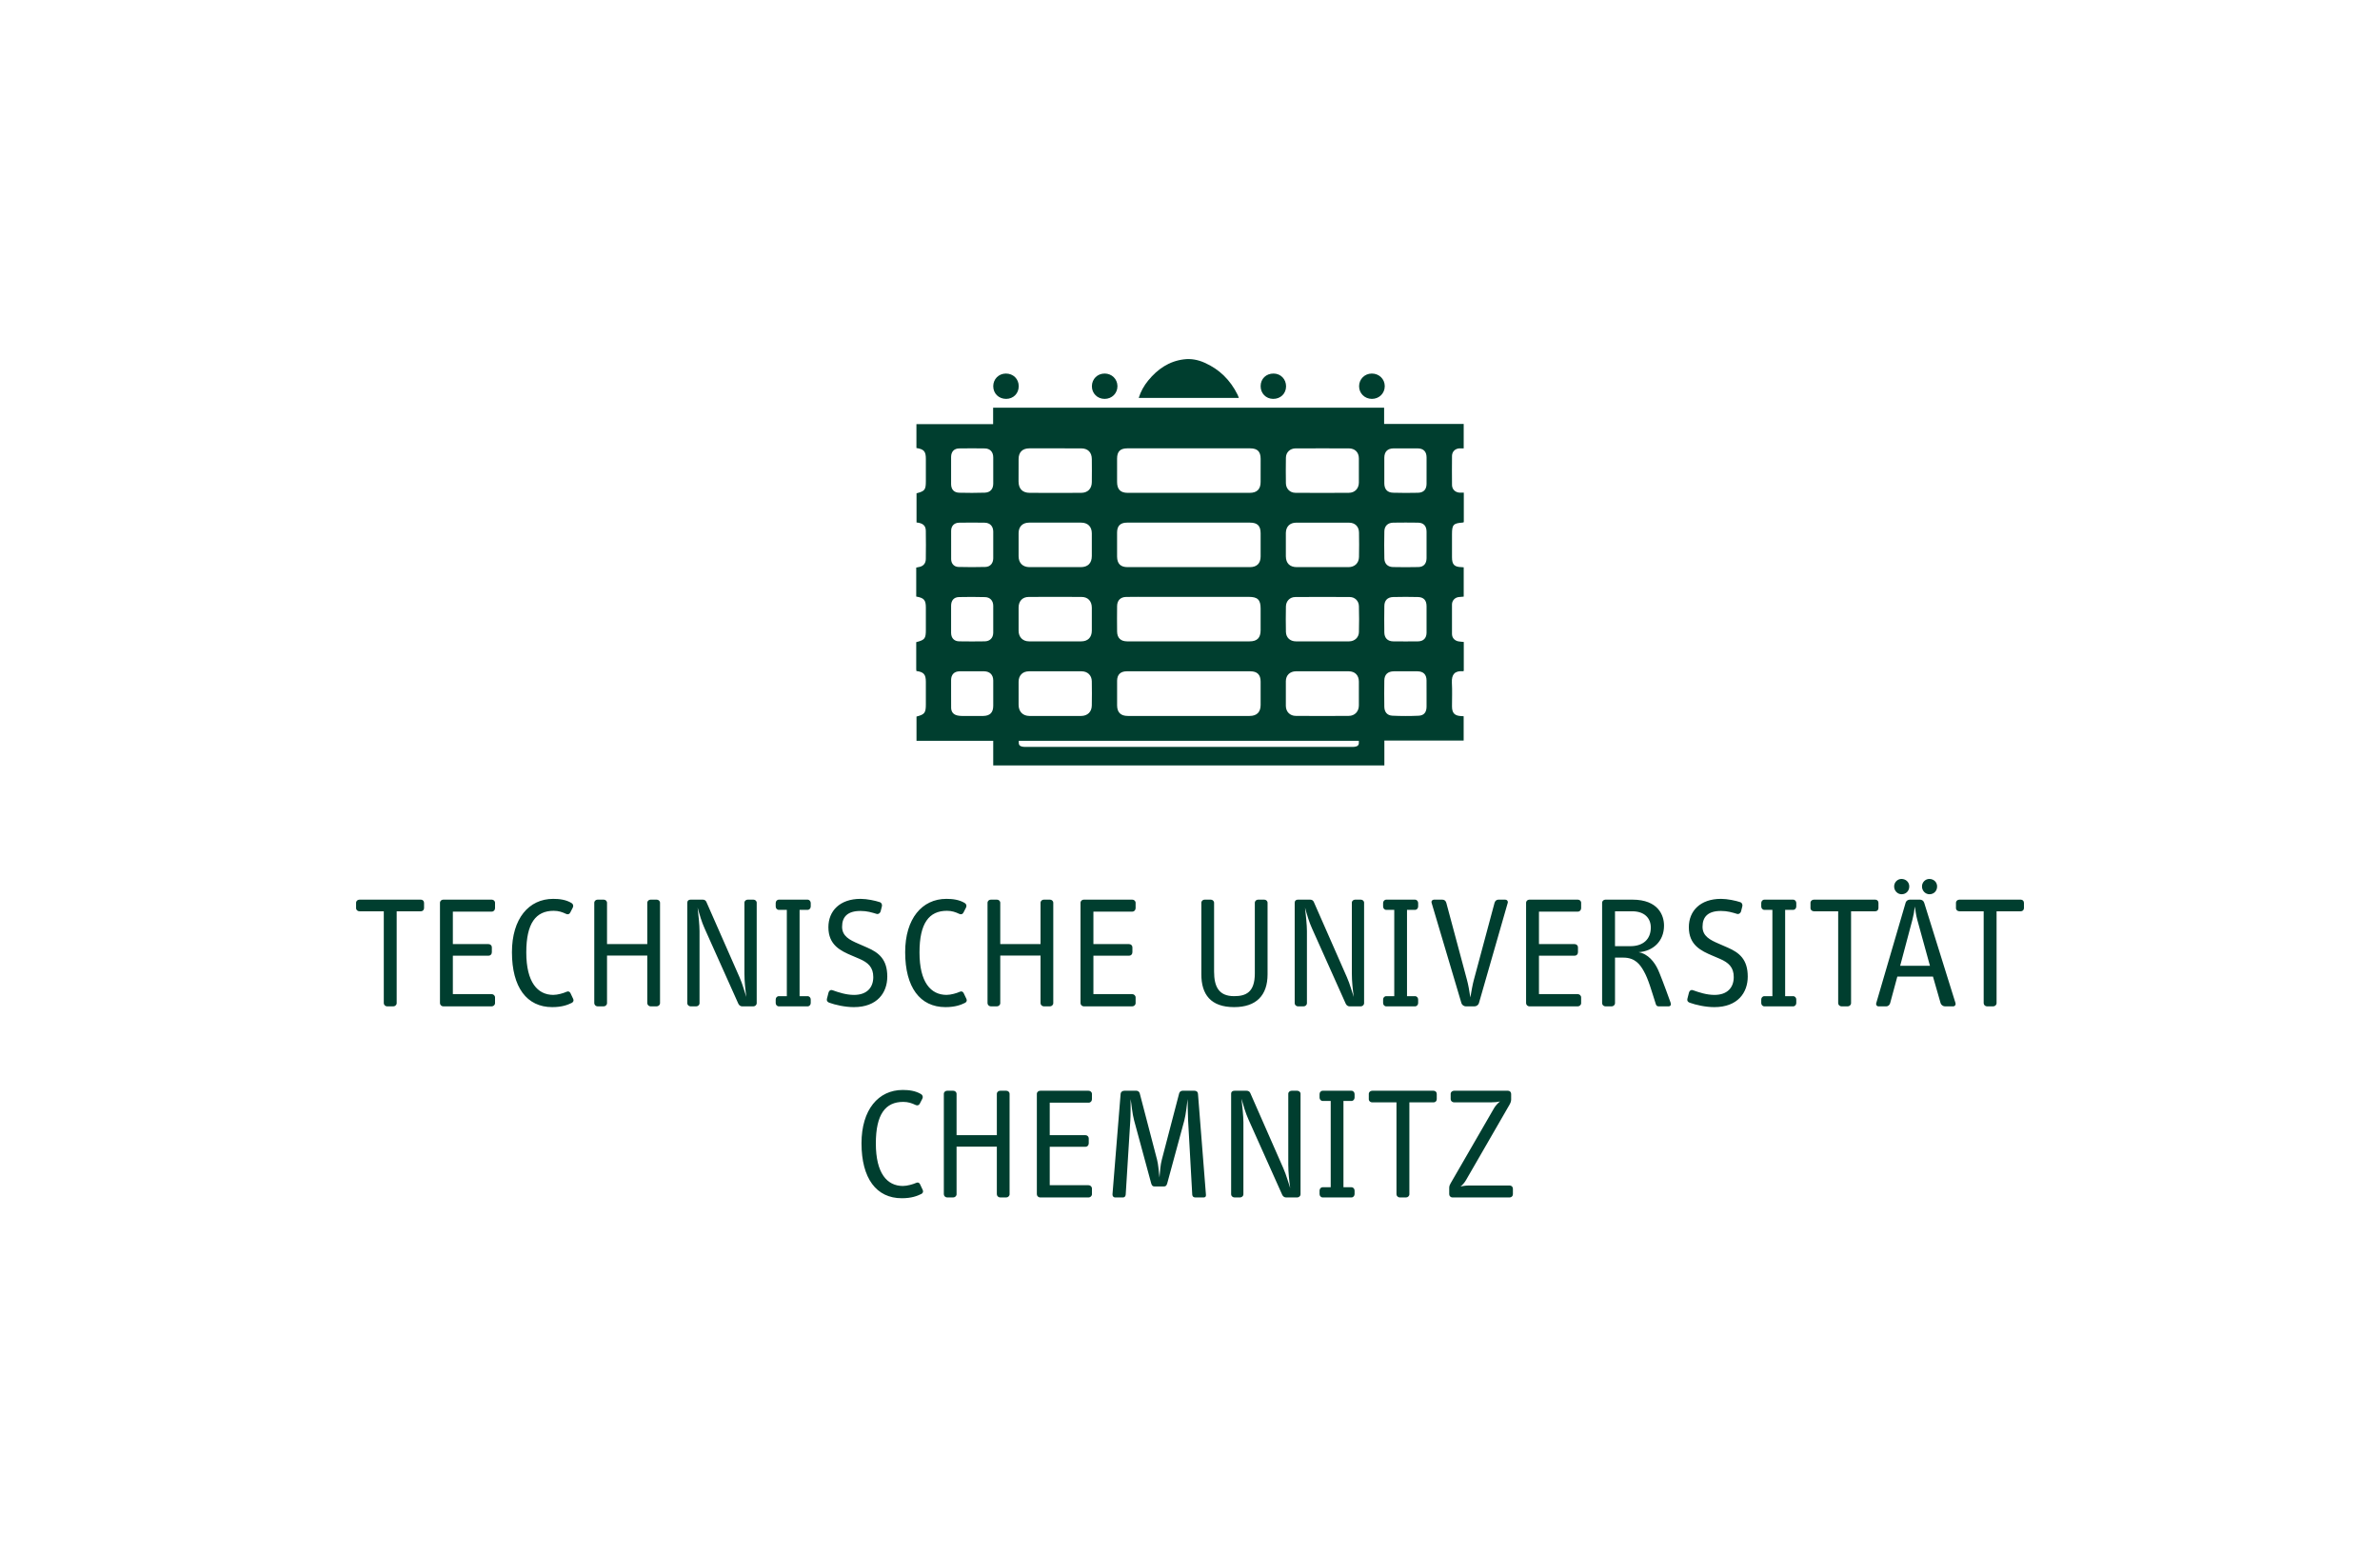 <?xml version="1.0" encoding="utf-8"?>
<!-- Generator: Adobe Illustrator 16.0.3, SVG Export Plug-In . SVG Version: 6.00 Build 0)  -->
<!DOCTYPE svg PUBLIC "-//W3C//DTD SVG 1.1//EN" "http://www.w3.org/Graphics/SVG/1.1/DTD/svg11.dtd">
<svg version="1.1" id="Ebene_1" xmlns="http://www.w3.org/2000/svg" xmlns:xlink="http://www.w3.org/1999/xlink" x="0px" y="0px"
	 width="202.141px" height="132.083px" viewBox="0 0 202.141 132.083" enable-background="new 0 0 202.141 132.083"
	 xml:space="preserve">
<g>
	<path fill="#003E2F" d="M105.099,33.491c-0.61-1.223-1.528-2.132-2.779-2.688c-0.559-0.253-1.147-0.368-1.76-0.292
		c-1.276,0.154-2.248,0.835-3.039,1.798c-0.358,0.439-0.635,0.923-0.805,1.479h8.504C105.173,33.67,105.143,33.574,105.099,33.491"
		/>
	<path fill="#003E2F" d="M116.52,33.869c0.618,0,1.095-0.473,1.092-1.083c-0.003-0.606-0.484-1.072-1.104-1.068
		c-0.601,0.003-1.073,0.473-1.076,1.068C115.424,33.393,115.906,33.869,116.52,33.869"/>
	<path fill="#003E2F" d="M108.122,33.869c0.635,0.008,1.105-0.445,1.108-1.061c0.002-0.613-0.451-1.083-1.054-1.09
		c-0.637-0.008-1.104,0.442-1.106,1.065C107.064,33.393,107.516,33.859,108.122,33.869"/>
	<path fill="#003E2F" d="M85.455,33.869c0.612-0.003,1.068-0.458,1.068-1.073c0.004-0.62-0.464-1.078-1.089-1.078
		c-0.611,0.003-1.071,0.465-1.075,1.072C84.358,33.411,84.826,33.869,85.455,33.869"/>
	<path fill="#003E2F" d="M93.82,33.869c0.621,0,1.095-0.477,1.089-1.088c-0.008-0.601-0.483-1.063-1.089-1.063
		c-0.608,0-1.073,0.458-1.081,1.063C92.728,33.396,93.198,33.869,93.82,33.869"/>
	<path fill="#003E2F" d="M124.227,44.372c0.026-0.004,0.056-0.018,0.099-0.033V41.83c-0.135,0-0.249,0.003-0.367,0
		c-0.37-0.027-0.631-0.286-0.635-0.651c-0.009-0.825-0.009-1.647,0-2.469c0.005-0.359,0.258-0.611,0.614-0.638
		c0.126-0.006,0.251,0,0.379,0v-2.075h-6.759v-1.38H84.349v1.398h-6.514v2.026c0.646,0.102,0.801,0.288,0.801,0.925v1.875
		c0,0.748-0.082,0.86-0.792,1.045v2.476c0.536,0.056,0.78,0.262,0.788,0.697c0.013,0.804,0.013,1.606,0,2.41
		c-0.005,0.4-0.246,0.637-0.638,0.686c-0.056,0.007-0.11,0.022-0.176,0.039v1.231v1.229c0.67,0.117,0.818,0.296,0.818,0.944v1.873
		c0,0.75-0.085,0.865-0.818,1.054v2.282c0,0.058,0.011,0.114,0.015,0.169c0.622,0.081,0.803,0.288,0.803,0.917
		c0.001,0.636,0,1.27,0,1.905c0,0.736-0.099,0.865-0.794,1.045v2.056h6.516v2.095h33.221v-2.116h6.735v-2.064
		c-0.07-0.003-0.121-0.006-0.169-0.009c-0.596-0.019-0.822-0.247-0.822-0.835c0-0.667,0.028-1.332-0.009-1.995
		c-0.038-0.729,0.257-1.031,0.946-0.98c0.018,0,0.03-0.014,0.064-0.034v-2.453c-0.172-0.018-0.331-0.024-0.484-0.056
		c-0.318-0.074-0.518-0.309-0.518-0.632c-0.003-0.834-0.006-1.664,0-2.498c0.004-0.323,0.239-0.582,0.563-0.625
		c0.144-0.017,0.289-0.024,0.433-0.038V48.17c-0.074-0.008-0.136-0.01-0.191-0.015c-0.608-0.016-0.804-0.22-0.804-0.836v-1.967
		C123.323,44.553,123.438,44.428,124.227,44.372 M109.216,38.862c0.007-0.461,0.354-0.786,0.823-0.79
		c0.763-0.006,1.525-0.003,2.289-0.003c0.744,0,1.487,0,2.225,0.003c0.526,0,0.858,0.329,0.86,0.849
		c0.003,0.684,0.003,1.364,0,2.048c0,0.507-0.34,0.872-0.847,0.875c-1.514,0.012-3.03,0.012-4.543,0
		c-0.466-0.003-0.801-0.349-0.808-0.813C109.204,40.309,109.204,39.583,109.216,38.862 M94.877,38.942
		c0.002-0.606,0.265-0.87,0.866-0.873h5.233h5.206c0.617,0.003,0.886,0.269,0.888,0.89c0.001,0.652,0.001,1.309-0.002,1.96
		c0,0.625-0.31,0.928-0.935,0.928c-3.447,0.004-6.896,0.004-10.349,0c-0.614,0-0.903-0.289-0.907-0.915
		C94.872,40.271,94.873,39.605,94.877,38.942 M94.877,45.206c0.006-0.561,0.28-0.83,0.849-0.83h5.265h5.171
		c0.637,0,0.905,0.269,0.907,0.903c0.001,0.655,0.001,1.31,0,1.967c-0.002,0.594-0.322,0.909-0.916,0.909H95.771
		c-0.597,0-0.888-0.291-0.894-0.897C94.872,46.576,94.872,45.893,94.877,45.206 M106.133,54.457h-5.199h-5.199
		c-0.542,0-0.848-0.286-0.856-0.833c-0.01-0.72-0.008-1.445,0-2.169c0.008-0.47,0.285-0.758,0.758-0.769
		c0.663-0.013,1.327-0.006,1.99-0.006h8.44c0.75,0,1.002,0.249,1.002,0.989c0,0.616,0.001,1.23,0,1.843
		C107.067,54.161,106.773,54.457,106.133,54.457 M107.069,57.869c0.001,0.664,0.001,1.325,0,1.992
		c-0.002,0.61-0.325,0.93-0.939,0.93c-3.444,0.003-6.892,0.003-10.338,0c-0.599,0-0.905-0.295-0.913-0.884
		c-0.007-0.704-0.008-1.41,0-2.111C94.887,57.274,95.174,57,95.703,57c1.754-0.003,3.507,0,5.259,0h5.229
		C106.779,57,107.067,57.283,107.069,57.869 M80.78,38.796c0.005-0.445,0.253-0.714,0.687-0.72c0.722-0.01,1.447-0.014,2.171,0
		c0.455,0.006,0.72,0.298,0.721,0.764c0.004,0.743,0.004,1.487,0,2.227c-0.001,0.462-0.26,0.753-0.721,0.766
		c-0.724,0.023-1.447,0.023-2.167,0.004c-0.449-0.013-0.684-0.277-0.691-0.724c-0.004-0.387,0-0.772,0-1.158
		C80.78,39.569,80.776,39.184,80.78,38.796 M80.78,51.42c0.005-0.435,0.235-0.709,0.659-0.723c0.744-0.017,1.487-0.017,2.226,0.004
		c0.43,0.01,0.691,0.309,0.694,0.733c0.004,0.759,0.004,1.524,0,2.288c-0.003,0.439-0.278,0.726-0.721,0.733
		c-0.724,0.014-1.447,0.011-2.167,0c-0.435-0.007-0.686-0.277-0.691-0.718c-0.004-0.386,0-0.775,0-1.16
		C80.78,52.191,80.776,51.806,80.78,51.42 M83.512,60.791c-0.603,0.007-1.207,0.003-1.811,0c-0.127,0-0.258-0.012-0.383-0.04
		c-0.342-0.074-0.528-0.302-0.535-0.649c-0.009-0.405-0.003-0.813-0.003-1.219c0-0.386-0.004-0.772,0-1.157
		c0.007-0.452,0.268-0.719,0.721-0.726c0.696-0.005,1.389-0.003,2.082,0c0.485,0.007,0.775,0.298,0.776,0.782
		c0.004,0.712,0.004,1.427,0,2.138C84.359,60.496,84.093,60.779,83.512,60.791 M84.359,47.413c-0.007,0.417-0.257,0.715-0.668,0.726
		c-0.764,0.021-1.526,0.021-2.286,0c-0.379-0.011-0.618-0.288-0.621-0.662c-0.008-0.805-0.008-1.607-0.001-2.408
		c0.002-0.406,0.253-0.676,0.663-0.687c0.733-0.014,1.466-0.014,2.198,0c0.442,0.011,0.708,0.302,0.715,0.744
		c0.005,0.386,0,0.773,0,1.158C84.359,46.663,84.367,47.037,84.359,47.413 M86.513,38.983c0.003-0.591,0.325-0.911,0.919-0.914h2.2
		c0.732,0,1.466,0,2.198,0.003c0.565,0,0.899,0.335,0.902,0.905c0.007,0.653,0.009,1.308,0,1.959
		c-0.004,0.562-0.348,0.911-0.905,0.911c-1.456,0.009-2.912,0.009-4.369,0c-0.615,0-0.945-0.345-0.949-0.964
		C86.508,40.248,86.508,39.619,86.513,38.983 M91.799,48.155c-0.723,0.005-1.444,0-2.168,0c-0.731,0-1.466,0.005-2.201,0
		c-0.571-0.007-0.914-0.352-0.917-0.928c-0.005-0.656-0.005-1.307,0-1.961c0.003-0.551,0.335-0.887,0.887-0.89h4.427
		c0.563,0.003,0.902,0.339,0.905,0.908c0.007,0.642,0.007,1.287,0,1.929C92.729,47.819,92.396,48.152,91.799,48.155 M92.732,51.594
		c0.007,0.653,0.007,1.31,0,1.961c-0.004,0.571-0.345,0.902-0.902,0.902c-0.743,0.004-1.486,0-2.229,0c-0.733,0-1.466,0.004-2.199,0
		c-0.532,0-0.886-0.356-0.889-0.893c-0.005-0.66-0.005-1.324,0-1.986c0.003-0.537,0.329-0.892,0.859-0.892
		c1.492-0.01,2.99-0.01,4.484,0C92.401,50.686,92.729,51.041,92.732,51.594 M86.513,57.888C86.516,57.345,86.856,57,87.401,57
		c0.743-0.003,1.485,0,2.227,0c0.747,0,1.487-0.003,2.23,0c0.513,0,0.866,0.34,0.872,0.848c0.013,0.685,0.013,1.368,0,2.052
		c-0.006,0.54-0.359,0.886-0.9,0.891c-1.468,0.003-2.934,0.003-4.4,0c-0.563-0.005-0.914-0.372-0.917-0.94
		C86.508,59.194,86.508,58.542,86.513,57.888 M115.054,63.409c-0.105,0.017-0.217,0.009-0.322,0.009
		c-9.174,0.004-18.342,0.004-27.509,0c-0.11,0-0.221,0.008-0.327-0.009c-0.316-0.049-0.391-0.148-0.368-0.506h28.882
		C115.438,63.254,115.37,63.356,115.054,63.409 M115.413,59.897c0,0.517-0.35,0.889-0.867,0.889c-1.497,0.012-2.991,0.012-4.486,0
		c-0.499,0-0.842-0.351-0.849-0.844c-0.007-0.702-0.007-1.407,0-2.111c0.007-0.498,0.35-0.827,0.854-0.831
		c0.761-0.003,1.522,0,2.287,0c0.729,0,1.464-0.003,2.197,0c0.532,0,0.864,0.336,0.864,0.876
		C115.416,58.549,115.416,59.223,115.413,59.897 M115.418,53.67c-0.009,0.462-0.37,0.785-0.835,0.787c-0.762,0.004-1.525,0-2.285,0
		c-0.743,0-1.485,0.004-2.229,0c-0.486,0-0.837-0.311-0.852-0.798c-0.016-0.723-0.014-1.447,0-2.169
		c0.013-0.455,0.337-0.793,0.793-0.796c1.544-0.014,3.087-0.014,4.633,0c0.439,0.003,0.77,0.337,0.774,0.779
		C115.438,52.206,115.438,52.936,115.418,53.67 M115.424,47.29c-0.008,0.519-0.361,0.858-0.887,0.865c-0.745,0.005-1.488,0-2.23,0
		c-0.722,0-1.443,0.005-2.17,0c-0.585-0.003-0.919-0.325-0.926-0.918c-0.007-0.661-0.007-1.325,0-1.989
		c0.011-0.541,0.344-0.869,0.88-0.869c1.494-0.007,2.99-0.007,4.484,0c0.506,0,0.841,0.323,0.849,0.83
		C115.438,45.902,115.438,46.596,115.424,47.29 M121.162,58.896c0,0.369,0.002,0.735,0,1.102c-0.002,0.473-0.209,0.753-0.673,0.774
		c-0.74,0.033-1.487,0.033-2.227-0.003c-0.451-0.021-0.684-0.315-0.688-0.774c-0.011-0.734-0.011-1.466,0-2.199
		c0.004-0.522,0.291-0.792,0.824-0.796c0.663-0.003,1.327-0.003,1.986,0c0.505,0.004,0.772,0.267,0.776,0.768
		C121.164,58.146,121.162,58.522,121.162,58.896 M121.162,52.577c0,0.385,0.007,0.77,0,1.155c-0.006,0.453-0.27,0.72-0.721,0.725
		c-0.705,0.009-1.407,0.009-2.112,0c-0.474-0.005-0.75-0.286-0.754-0.766c-0.011-0.743-0.011-1.483,0.002-2.229
		c0.002-0.477,0.264-0.754,0.751-0.768c0.703-0.018,1.406-0.018,2.107,0c0.492,0.014,0.727,0.285,0.727,0.782
		C121.164,51.844,121.162,52.208,121.162,52.577 M121.162,46.268c0,0.377,0.002,0.753,0,1.127c-0.004,0.467-0.244,0.744-0.694,0.753
		c-0.724,0.014-1.449,0.019-2.17,0c-0.442-0.013-0.717-0.293-0.721-0.742c-0.014-0.761-0.018-1.525,0-2.287
		c0.007-0.456,0.294-0.733,0.754-0.74c0.705-0.011,1.406-0.011,2.112,0c0.468,0.007,0.715,0.28,0.719,0.76
		C121.164,45.517,121.162,45.893,121.162,46.268 M121.162,41.088c-0.006,0.476-0.25,0.742-0.73,0.753
		c-0.699,0.015-1.404,0.019-2.107-0.004c-0.5-0.013-0.747-0.293-0.751-0.802c-0.005-0.723-0.005-1.444,0-2.167
		c0.004-0.517,0.271-0.788,0.785-0.796c0.682-0.006,1.368-0.006,2.051,0c0.489,0.008,0.747,0.264,0.753,0.757
		c0.004,0.377,0,0.751,0,1.131C121.162,40.333,121.169,40.709,121.162,41.088"/>
	<path fill="#003E2F" d="M78.376,101.051l-0.242-0.513c-0.055-0.108-0.177-0.177-0.34-0.094c-0.229,0.106-0.743,0.256-1.107,0.256
		c-1.339,0-2.299-1.066-2.299-3.61c0-2.473,0.811-3.529,2.325-3.529c0.419,0,0.73,0.109,1.041,0.258
		c0.162,0.083,0.299,0.026,0.366-0.107l0.216-0.419c0.081-0.15,0.026-0.313-0.108-0.392c-0.474-0.285-1.027-0.353-1.555-0.353
		c-2.069,0-3.503,1.677-3.503,4.527c0,2.977,1.259,4.667,3.422,4.667c0.825,0,1.31-0.191,1.663-0.365
		C78.362,101.323,78.443,101.2,78.376,101.051 M85.747,101.404v-8.521c0-0.161-0.135-0.269-0.284-0.269H84.95
		c-0.149,0-0.285,0.107-0.285,0.269v3.502h-3.421v-3.502c0-0.161-0.136-0.269-0.284-0.269h-0.515c-0.148,0-0.282,0.107-0.282,0.269
		v8.521c0,0.146,0.134,0.271,0.282,0.271h0.515c0.148,0,0.284-0.124,0.284-0.271V97.36h3.421v4.044c0,0.146,0.136,0.271,0.285,0.271
		h0.513C85.612,101.675,85.747,101.551,85.747,101.404 M92.742,101.404v-0.486c0-0.163-0.137-0.284-0.301-0.284h-3.284v-3.259h3.029
		c0.164,0,0.285-0.122,0.285-0.3v-0.416c0-0.15-0.121-0.273-0.285-0.273h-3.029v-2.758h3.3c0.176,0,0.285-0.135,0.285-0.296v-0.448
		c0-0.161-0.137-0.269-0.285-0.269h-4.109c-0.151,0-0.285,0.107-0.285,0.269v8.521c0,0.146,0.134,0.271,0.285,0.271h4.109
		C92.605,101.675,92.742,101.551,92.742,101.404 M102.424,101.444l-0.676-8.571c-0.014-0.177-0.137-0.258-0.298-0.258h-1.014
		c-0.135,0-0.256,0.095-0.285,0.216l-1.471,5.626c-0.122,0.445-0.162,1.027-0.203,1.526c-0.056-0.499-0.097-1.096-0.205-1.514
		L96.8,92.831c-0.028-0.108-0.136-0.216-0.272-0.216h-1.042c-0.16,0-0.296,0.107-0.308,0.258l-0.691,8.531
		c-0.012,0.146,0.081,0.271,0.217,0.271h0.675c0.137,0,0.217-0.096,0.231-0.245l0.391-6.286c0.026-0.338,0.026-1.393,0.026-1.824
		c0.082,0.458,0.136,1.229,0.3,1.824l1.445,5.326c0.055,0.191,0.123,0.272,0.285,0.272h0.796c0.165,0,0.231-0.081,0.286-0.272
		l1.447-5.326c0.147-0.554,0.228-1.445,0.282-1.824c0,0.458,0.028,1.513,0.043,1.838l0.351,6.287c0.014,0.135,0.094,0.23,0.258,0.23
		h0.715C102.385,101.675,102.438,101.579,102.424,101.444 M110.459,101.417v-8.544c0-0.15-0.135-0.258-0.283-0.258h-0.475
		c-0.146,0-0.283,0.107-0.283,0.258v6.015c0,0.663,0.081,1.395,0.163,1.989c-0.163-0.461-0.313-1.068-0.582-1.677l-2.811-6.397
		c-0.055-0.12-0.166-0.188-0.314-0.188h-1.026c-0.161,0-0.284,0.081-0.284,0.258v8.544c0,0.134,0.135,0.258,0.284,0.258h0.473
		c0.151,0,0.285-0.124,0.285-0.258v-6.124c0-0.515-0.092-1.419-0.164-2.001c0.164,0.582,0.341,1.203,0.598,1.768l2.866,6.398
		c0.067,0.136,0.19,0.217,0.325,0.217h0.945C110.324,101.675,110.459,101.551,110.459,101.417 M115.049,101.39v-0.297
		c0-0.15-0.108-0.285-0.27-0.285h-0.675v-7.325h0.675c0.161,0,0.27-0.138,0.27-0.287V92.9c0-0.15-0.108-0.285-0.27-0.285h-2.432
		c-0.165,0-0.272,0.135-0.272,0.285v0.295c0,0.149,0.107,0.287,0.272,0.287h0.675v7.325h-0.675c-0.165,0-0.272,0.135-0.272,0.285
		v0.297c0,0.149,0.107,0.285,0.272,0.285h2.432C114.94,101.675,115.049,101.539,115.049,101.39 M122.028,93.332v-0.448
		c0-0.161-0.121-0.269-0.27-0.269h-5.205c-0.163,0-0.296,0.107-0.296,0.269v0.448c0,0.161,0.133,0.27,0.296,0.27h2.054v7.803
		c0,0.146,0.135,0.271,0.285,0.271h0.526c0.149,0,0.285-0.124,0.285-0.271v-7.803h2.055
		C121.907,93.602,122.028,93.493,122.028,93.332 M128.496,101.404v-0.476c0-0.147-0.119-0.268-0.269-0.268h-3.476
		c-0.271,0-0.539,0.053-0.704,0.081c0.165-0.123,0.354-0.326,0.5-0.598l3.651-6.326c0.081-0.137,0.149-0.3,0.149-0.444v-0.49
		c0-0.161-0.121-0.269-0.271-0.269h-4.569c-0.162,0-0.297,0.107-0.297,0.269v0.448c0,0.15,0.135,0.27,0.297,0.27h3.109
		c0.313,0,0.579-0.026,0.783-0.083c-0.161,0.138-0.365,0.342-0.5,0.571l-3.689,6.38c-0.058,0.095-0.123,0.23-0.123,0.38v0.555
		c0,0.146,0.123,0.271,0.271,0.271h4.868C128.377,101.675,128.496,101.551,128.496,101.404"/>
	<path fill="#003E2F" d="M36.016,77.106v-0.447c0-0.162-0.122-0.271-0.27-0.271H30.54c-0.162,0-0.297,0.108-0.297,0.271v0.447
		c0,0.163,0.135,0.271,0.297,0.271h2.056v7.8c0,0.15,0.135,0.273,0.284,0.273h0.528c0.148,0,0.283-0.123,0.283-0.273v-7.8h2.055
		C35.894,77.377,36.016,77.27,36.016,77.106 M42.045,85.177v-0.484c0-0.162-0.135-0.283-0.297-0.283h-3.286v-3.261h3.03
		c0.161,0,0.282-0.12,0.282-0.297v-0.419c0-0.147-0.121-0.27-0.282-0.27h-3.03v-2.758h3.299c0.176,0,0.284-0.136,0.284-0.299v-0.447
		c0-0.162-0.135-0.271-0.284-0.271h-4.11c-0.149,0-0.283,0.108-0.283,0.271v8.518c0,0.15,0.134,0.273,0.283,0.273h4.11
		C41.91,85.45,42.045,85.327,42.045,85.177 M48.688,84.826l-0.243-0.512c-0.055-0.107-0.177-0.178-0.339-0.098
		c-0.229,0.109-0.743,0.26-1.11,0.26c-1.335,0-2.297-1.067-2.297-3.609c0-2.478,0.812-3.531,2.325-3.531
		c0.421,0,0.731,0.109,1.042,0.256c0.163,0.082,0.298,0.029,0.365-0.106l0.217-0.42c0.081-0.149,0.026-0.312-0.11-0.393
		c-0.472-0.284-1.026-0.351-1.553-0.351c-2.071,0-3.504,1.677-3.504,4.529c0,2.975,1.259,4.663,3.422,4.663
		c0.825,0,1.311-0.188,1.663-0.362C48.673,85.097,48.754,84.976,48.688,84.826 M56.058,85.177v-8.518
		c0-0.162-0.136-0.271-0.284-0.271h-0.514c-0.149,0-0.284,0.108-0.284,0.271v3.504h-3.42v-3.504c0-0.162-0.136-0.271-0.284-0.271
		h-0.515c-0.148,0-0.284,0.108-0.284,0.271v8.518c0,0.15,0.136,0.273,0.284,0.273h0.515c0.148,0,0.284-0.123,0.284-0.273v-4.042
		h3.42v4.042c0,0.15,0.135,0.273,0.284,0.273h0.514C55.921,85.45,56.058,85.327,56.058,85.177 M64.269,85.192v-8.546
		c0-0.149-0.136-0.258-0.284-0.258h-0.475c-0.148,0-0.284,0.108-0.284,0.258v6.019c0,0.66,0.082,1.391,0.162,1.986
		c-0.162-0.46-0.31-1.068-0.579-1.676l-2.815-6.396c-0.053-0.122-0.161-0.191-0.31-0.191h-1.026c-0.164,0-0.285,0.083-0.285,0.258
		v8.546c0,0.135,0.134,0.258,0.285,0.258h0.471c0.149,0,0.284-0.123,0.284-0.258v-6.126c0-0.513-0.094-1.419-0.162-2.001
		c0.162,0.582,0.339,1.205,0.595,1.771l2.866,6.396c0.068,0.136,0.19,0.218,0.325,0.218h0.948
		C64.132,85.45,64.269,85.327,64.269,85.192 M68.858,85.166v-0.298c0-0.151-0.11-0.284-0.271-0.284h-0.676v-7.328h0.676
		c0.161,0,0.271-0.135,0.271-0.284v-0.299c0-0.148-0.11-0.284-0.271-0.284h-2.433c-0.163,0-0.271,0.136-0.271,0.284v0.299
		c0,0.149,0.108,0.284,0.271,0.284h0.674v7.328h-0.674c-0.163,0-0.271,0.133-0.271,0.284v0.298c0,0.149,0.108,0.284,0.271,0.284
		h2.433C68.749,85.45,68.858,85.315,68.858,85.166 M75.36,82.921c0-1.448-0.703-2.029-1.703-2.462l-0.743-0.325
		c-0.757-0.323-1.393-0.646-1.393-1.443c0-0.84,0.459-1.343,1.568-1.343c0.554,0,0.946,0.124,1.392,0.259
		c0.109,0.026,0.27-0.067,0.311-0.218l0.11-0.432c0.039-0.148-0.042-0.311-0.162-0.351c-0.407-0.135-1.097-0.284-1.651-0.284
		c-1.758,0-2.731,1.025-2.731,2.407c0,1.514,1.026,2.002,2.014,2.419l0.635,0.271c0.717,0.312,1.163,0.704,1.163,1.541
		c0,0.907-0.553,1.517-1.635,1.517c-0.676,0-1.327-0.219-1.812-0.394c-0.189-0.066-0.312,0.041-0.352,0.19l-0.135,0.525
		c-0.04,0.15,0.014,0.271,0.189,0.339c0.514,0.189,1.353,0.377,2.096,0.377C74.509,85.515,75.36,84.286,75.36,82.921 M82.086,84.826
		l-0.245-0.512c-0.054-0.107-0.175-0.178-0.337-0.098c-0.23,0.109-0.743,0.26-1.108,0.26c-1.34,0-2.3-1.067-2.3-3.609
		c0-2.478,0.812-3.531,2.325-3.531c0.42,0,0.732,0.109,1.042,0.256c0.162,0.082,0.298,0.029,0.366-0.106l0.216-0.42
		c0.081-0.149,0.028-0.312-0.108-0.393c-0.474-0.284-1.027-0.351-1.556-0.351c-2.068,0-3.502,1.677-3.502,4.529
		c0,2.975,1.259,4.663,3.422,4.663c0.824,0,1.312-0.188,1.662-0.362C82.073,85.097,82.154,84.976,82.086,84.826 M89.458,85.177
		v-8.518c0-0.162-0.134-0.271-0.284-0.271h-0.514c-0.149,0-0.284,0.108-0.284,0.271v3.504h-3.421v-3.504
		c0-0.162-0.135-0.271-0.285-0.271h-0.512c-0.15,0-0.285,0.108-0.285,0.271v8.518c0,0.15,0.135,0.273,0.285,0.273h0.512
		c0.15,0,0.285-0.123,0.285-0.273v-4.042h3.421v4.042c0,0.15,0.135,0.273,0.284,0.273h0.514
		C89.323,85.45,89.458,85.327,89.458,85.177 M96.451,85.177v-0.484c0-0.162-0.138-0.283-0.299-0.283h-3.285v-3.261h3.029
		c0.161,0,0.283-0.12,0.283-0.297v-0.419c0-0.147-0.122-0.27-0.283-0.27h-3.029v-2.758h3.297c0.177,0,0.287-0.136,0.287-0.299
		v-0.447c0-0.162-0.138-0.271-0.287-0.271h-4.109c-0.149,0-0.283,0.108-0.283,0.271v8.518c0,0.15,0.134,0.273,0.283,0.273h4.109
		C96.313,85.45,96.451,85.327,96.451,85.177 M107.658,82.731v-6.072c0-0.162-0.135-0.271-0.284-0.271h-0.515
		c-0.146,0-0.283,0.108-0.283,0.271v5.991c0,1.607-0.756,1.934-1.757,1.934c-1.299,0-1.703-0.798-1.703-2.096v-5.829
		c0-0.162-0.137-0.271-0.286-0.271h-0.514c-0.149,0-0.282,0.108-0.282,0.271v6.072c0,1.704,0.796,2.783,2.785,2.783
		C106.698,85.515,107.658,84.515,107.658,82.731 M115.857,85.192v-8.546c0-0.149-0.136-0.258-0.284-0.258h-0.471
		c-0.15,0-0.286,0.108-0.286,0.258v6.019c0,0.66,0.08,1.391,0.163,1.986c-0.163-0.46-0.313-1.068-0.582-1.676l-2.813-6.396
		c-0.054-0.122-0.163-0.191-0.313-0.191h-1.028c-0.161,0-0.28,0.083-0.28,0.258v8.546c0,0.135,0.133,0.258,0.28,0.258h0.474
		c0.151,0,0.285-0.123,0.285-0.258v-6.126c0-0.513-0.093-1.419-0.161-2.001c0.161,0.582,0.336,1.205,0.595,1.771l2.865,6.396
		c0.067,0.136,0.191,0.218,0.325,0.218h0.946C115.722,85.45,115.857,85.327,115.857,85.192 M120.448,85.166v-0.298
		c0-0.151-0.109-0.284-0.272-0.284h-0.674v-7.328h0.674c0.163,0,0.272-0.135,0.272-0.284v-0.299c0-0.148-0.109-0.284-0.272-0.284
		h-2.432c-0.163,0-0.272,0.136-0.272,0.284v0.299c0,0.149,0.109,0.284,0.272,0.284h0.675v7.328h-0.675
		c-0.163,0-0.272,0.133-0.272,0.284v0.298c0,0.149,0.109,0.284,0.272,0.284h2.432C120.339,85.45,120.448,85.315,120.448,85.166
		 M128.057,76.659c0.042-0.147-0.064-0.271-0.216-0.271h-0.581c-0.147,0-0.281,0.108-0.323,0.271l-1.759,6.547
		c-0.095,0.335-0.218,1.025-0.297,1.486c-0.067-0.476-0.188-1.151-0.285-1.486l-1.756-6.547c-0.054-0.188-0.177-0.271-0.354-0.271
		h-0.688c-0.147,0-0.257,0.123-0.203,0.284l2.529,8.504c0.041,0.15,0.216,0.273,0.364,0.273h0.756c0.151,0,0.326-0.123,0.366-0.273
		L128.057,76.659z M134.291,85.177v-0.484c0-0.162-0.134-0.283-0.297-0.283h-3.285v-3.261h3.029c0.162,0,0.284-0.12,0.284-0.297
		v-0.419c0-0.147-0.122-0.27-0.284-0.27h-3.029v-2.758h3.298c0.178,0,0.284-0.136,0.284-0.299v-0.447
		c0-0.162-0.134-0.271-0.284-0.271h-4.109c-0.149,0-0.282,0.108-0.282,0.271v8.518c0,0.15,0.133,0.273,0.282,0.273h4.109
		C134.157,85.45,134.291,85.327,134.291,85.177 M141.885,85.124c-0.542-1.514-0.944-2.54-1.067-2.798
		c-0.296-0.636-0.838-1.338-1.649-1.475c1.217-0.08,2.162-0.921,2.162-2.259c0-0.85-0.471-2.204-2.689-2.204h-2.285
		c-0.149,0-0.284,0.108-0.284,0.271v8.518c0,0.15,0.135,0.273,0.284,0.273h0.528c0.146,0,0.283-0.123,0.283-0.273v-3.866h0.716
		c1.001,0,1.419,0.597,1.731,1.149c0.392,0.691,0.648,1.65,1.028,2.826c0.039,0.122,0.136,0.164,0.242,0.164h0.812
		C141.898,85.45,141.953,85.315,141.885,85.124 M140.208,78.756c0,1.001-0.661,1.583-1.729,1.583h-1.312v-2.962h1.459
		C139.669,77.377,140.208,77.958,140.208,78.756 M148.442,82.921c0-1.448-0.704-2.029-1.703-2.462l-0.745-0.325
		c-0.756-0.323-1.392-0.646-1.392-1.443c0-0.84,0.458-1.343,1.565-1.343c0.556,0,0.95,0.124,1.396,0.259
		c0.108,0.026,0.27-0.067,0.309-0.218l0.109-0.432c0.04-0.148-0.04-0.311-0.161-0.351c-0.406-0.135-1.097-0.284-1.652-0.284
		c-1.757,0-2.729,1.025-2.729,2.407c0,1.514,1.027,2.002,2.015,2.419l0.635,0.271c0.717,0.312,1.164,0.704,1.164,1.541
		c0,0.907-0.555,1.517-1.637,1.517c-0.676,0-1.325-0.219-1.811-0.394c-0.19-0.066-0.312,0.041-0.353,0.19l-0.134,0.525
		c-0.04,0.15,0.012,0.271,0.188,0.339c0.514,0.189,1.354,0.377,2.097,0.377C147.59,85.515,148.442,84.286,148.442,82.921
		 M152.564,85.166v-0.298c0-0.151-0.109-0.284-0.271-0.284h-0.675v-7.328h0.675c0.161,0,0.271-0.135,0.271-0.284v-0.299
		c0-0.148-0.109-0.284-0.271-0.284h-2.434c-0.162,0-0.271,0.136-0.271,0.284v0.299c0,0.149,0.108,0.284,0.271,0.284h0.676v7.328
		h-0.676c-0.162,0-0.271,0.133-0.271,0.284v0.298c0,0.149,0.108,0.284,0.271,0.284h2.434
		C152.455,85.45,152.564,85.315,152.564,85.166 M159.543,77.106v-0.447c0-0.162-0.121-0.271-0.268-0.271h-5.207
		c-0.161,0-0.297,0.108-0.297,0.271v0.447c0,0.163,0.136,0.271,0.297,0.271h2.055v7.8c0,0.15,0.135,0.273,0.285,0.273h0.526
		c0.147,0,0.283-0.123,0.283-0.273v-7.8h2.058C159.422,77.377,159.543,77.27,159.543,77.106 M166.081,85.152l-2.651-8.493
		c-0.056-0.188-0.215-0.271-0.364-0.271h-0.851c-0.15,0-0.312,0.083-0.367,0.271l-2.486,8.493c-0.056,0.163,0.041,0.298,0.188,0.298
		h0.663c0.149,0,0.283-0.123,0.323-0.273l0.61-2.256h3.027l0.648,2.256c0.042,0.15,0.217,0.273,0.366,0.273h0.702
		C166.039,85.45,166.134,85.315,166.081,85.152 M163.916,82.002h-2.528l1.042-3.922c0.094-0.351,0.161-0.732,0.202-1.108
		c0.056,0.364,0.109,0.771,0.204,1.108L163.916,82.002z M162.16,75.267c0-0.363-0.286-0.636-0.665-0.636
		c-0.322,0-0.62,0.272-0.62,0.636c0,0.38,0.298,0.663,0.635,0.663C161.889,75.93,162.16,75.646,162.16,75.267 M164.525,75.267
		c0-0.363-0.284-0.636-0.662-0.636c-0.326,0-0.622,0.272-0.622,0.636c0,0.38,0.296,0.663,0.634,0.663
		C164.256,75.93,164.525,75.646,164.525,75.267 M171.9,77.106v-0.447c0-0.162-0.121-0.271-0.271-0.271h-5.205
		c-0.162,0-0.297,0.108-0.297,0.271v0.447c0,0.163,0.135,0.271,0.297,0.271h2.056v7.8c0,0.15,0.135,0.273,0.284,0.273h0.527
		c0.148,0,0.284-0.123,0.284-0.273v-7.8h2.054C171.779,77.377,171.9,77.27,171.9,77.106"/>
</g>
<g>
	<rect x="-0.237" fill="none" width="202.141" height="132.083"/>
</g>
</svg>
